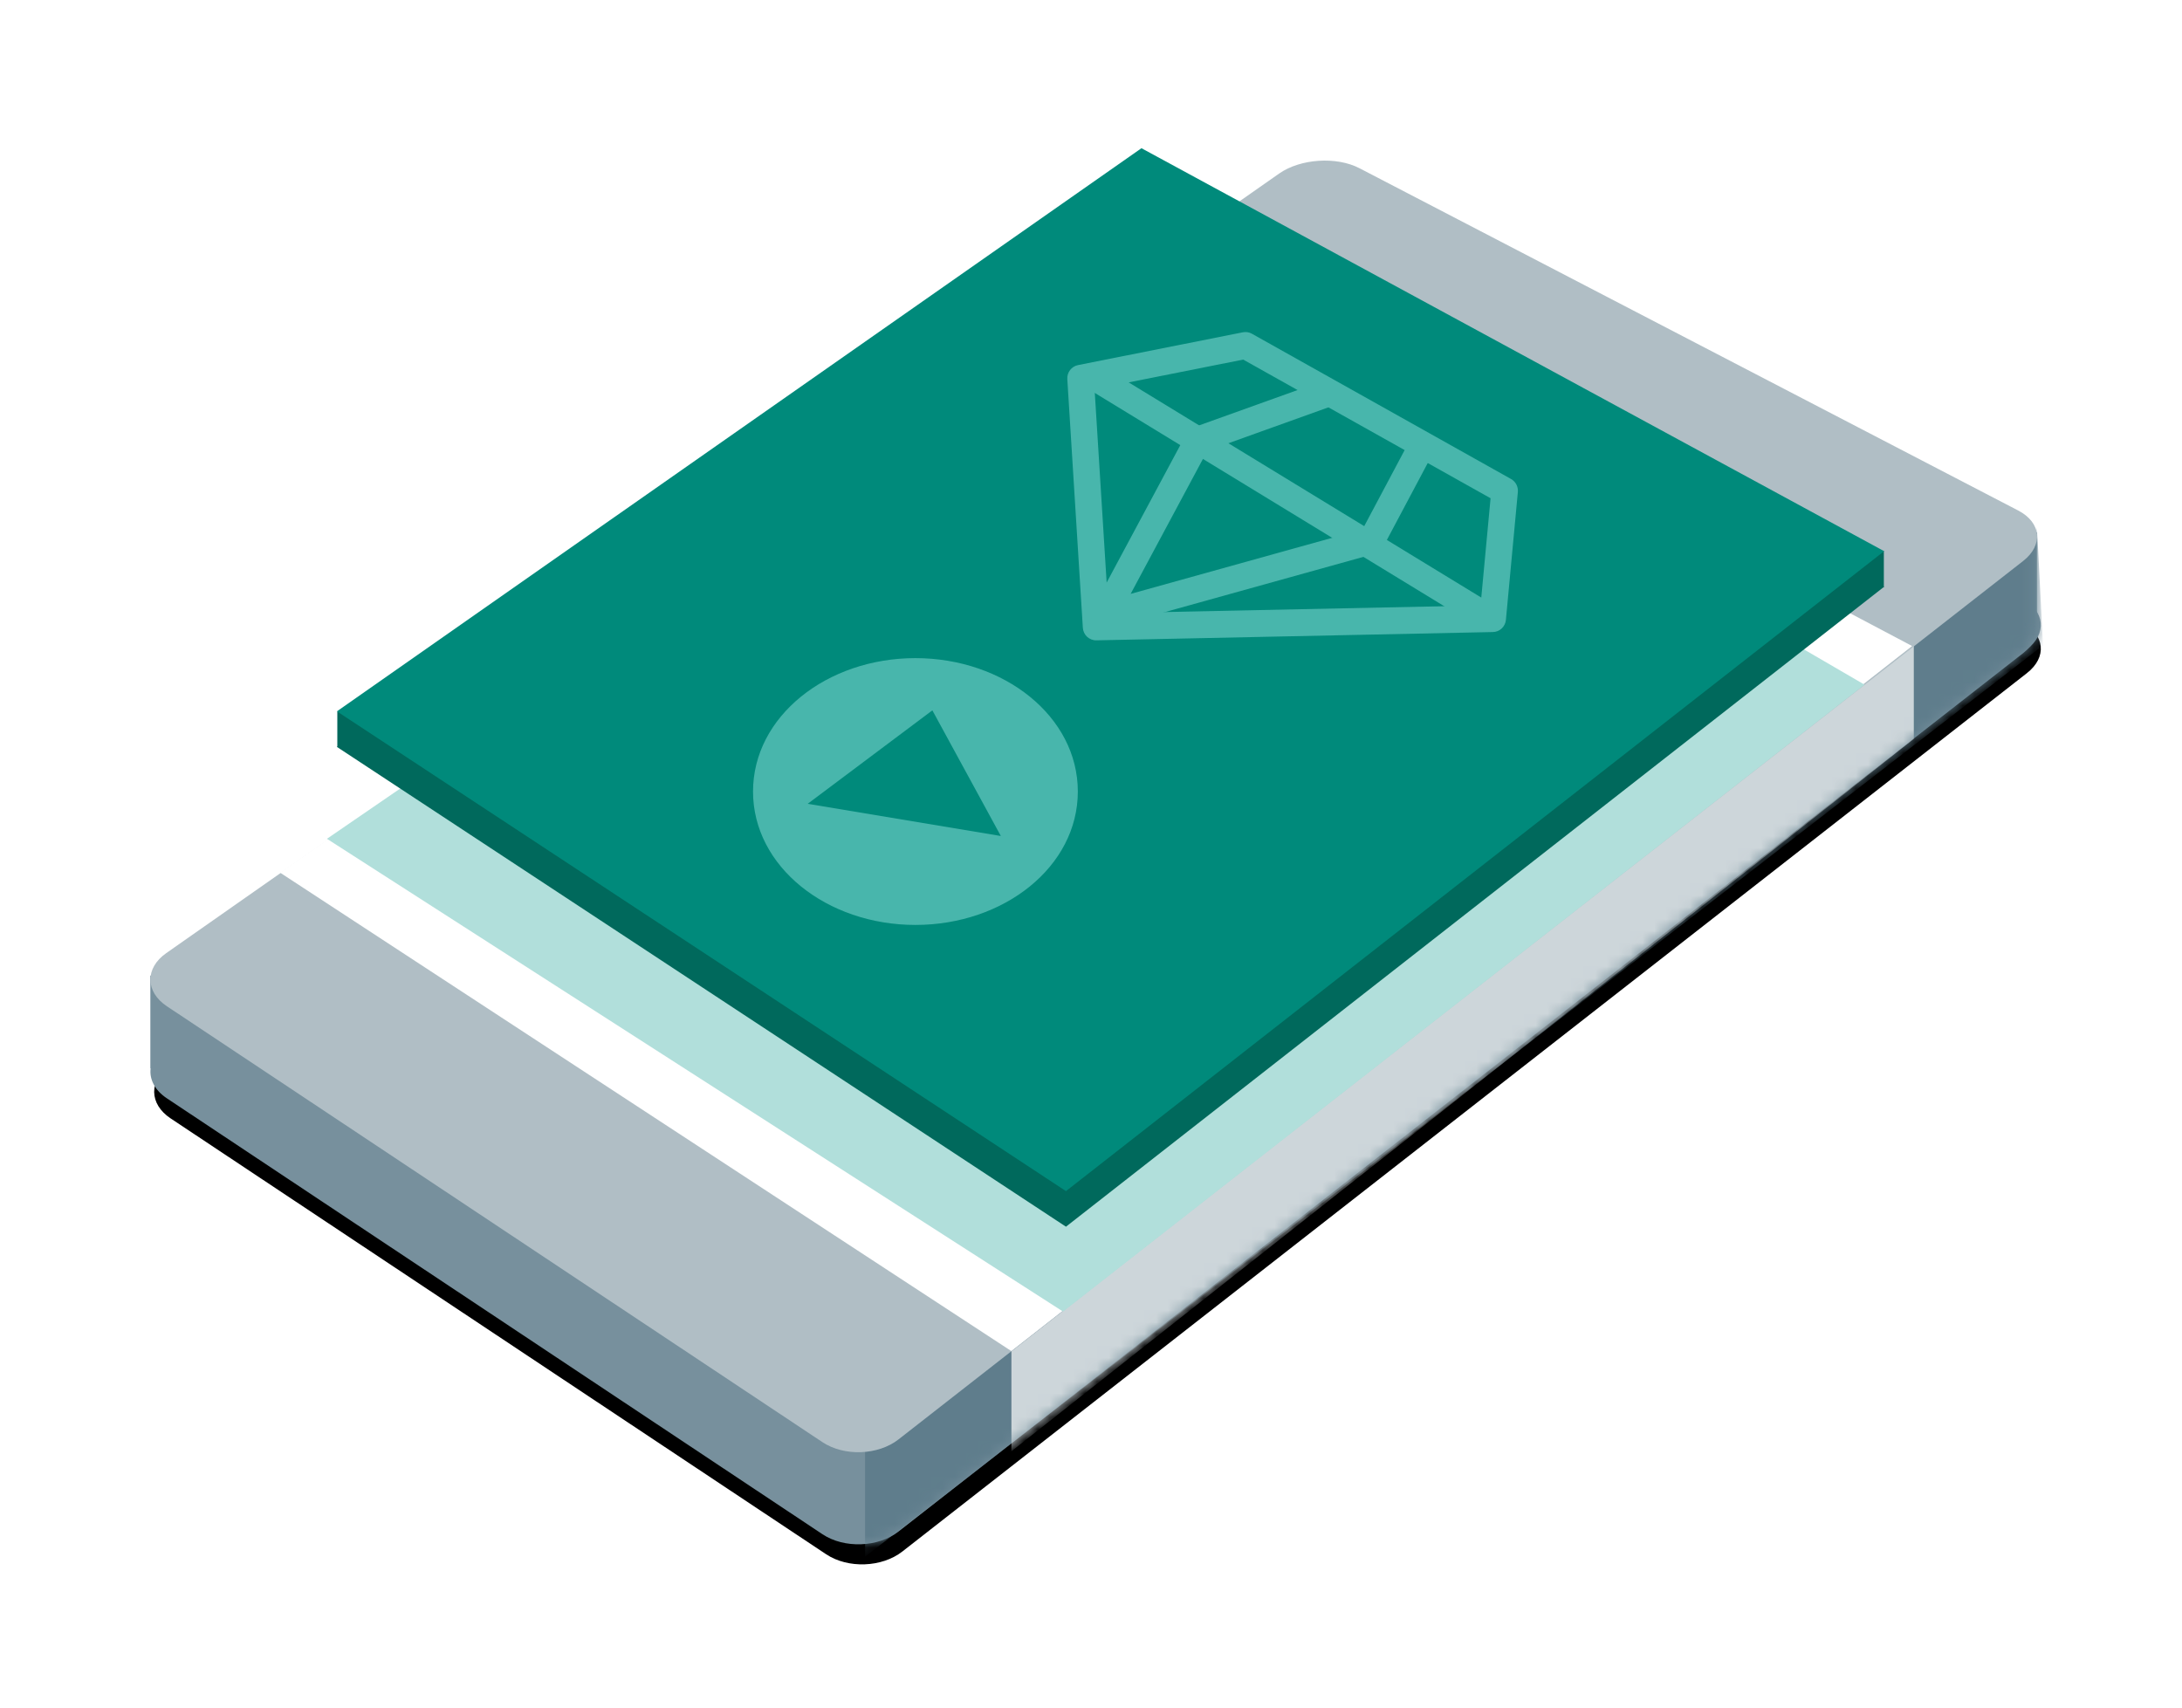 <svg xmlns="http://www.w3.org/2000/svg" xmlns:xlink="http://www.w3.org/1999/xlink" width="184" height="144" viewBox="0 0 184 144">
    <title>banner copy 3</title>
    <defs>
        <path d="M96.18 29.093c1.796-1.26 4.83-1.46 6.775-.45l55.55 28.865c1.946 1.01 2.133 2.916.416 4.258l-94.836 74.078c-1.716 1.34-4.576 1.45-6.413.23L2.386 99.313c-1.826-1.216-1.85-3.22-.053-4.48" id="b"/>
        <filter x="-50%" y="-50%" width="200%" height="200%" filterUnits="objectBoundingBox" id="a">
            <feOffset dy="2" in="SourceAlpha" result="shadowOffsetOuter1"/>
            <feGaussianBlur stdDeviation="2" in="shadowOffsetOuter1" result="shadowBlurOuter1"/>
            <feColorMatrix values="0 0 0 0 0.467 0 0 0 0 0.565 0 0 0 0 0.616 0 0 0 1 0" in="shadowBlurOuter1"/>
        </filter>
        <path d="M15.285 57.85L.678 61.28v7.813l.023.014c-.11.906.347 1.834 1.37 2.514l55.285 36.76c1.837 1.222 4.697 1.113 6.413-.228l94.837-74.078c.877-.685 1.257-1.517 1.16-2.3v-7.875l-8.926 2.097L102.64.952c-1.944-1.01-4.98-.81-6.776.45l-80.58 56.447z" id="c"/>
    </defs>
    <g fill="none" fill-rule="evenodd">
        <g transform="translate(12 -7)">
            <use fill="#000" filter="url(#a)" xlink:href="#b"/>
            <use fill="#77909D" xlink:href="#b"/>
        </g>
        <g transform="translate(12 21)">
            <mask id="d" fill="#fff">
                <use xlink:href="#c"/>
            </mask>
            <use fill="#77909D" xlink:href="#c"/>
            <path fill="#5F7D8C" mask="url(#d)" d="M60.95 100.567v9.705l99.33-76.847-.51-9.953"/>
            <path fill="#CDD6DA" mask="url(#d)" d="M73.29 92.95v8.434l76.094-60.072v-7.94"/>
        </g>
        <path d="M107.864 14.636c1.796-1.258 4.832-1.46 6.775-.45l55.55 28.866c1.946 1.01 2.133 2.916.415 4.257l-94.837 74.077c-1.716 1.34-4.576 1.45-6.413.23L14.07 84.856c-1.827-1.215-1.85-3.22-.053-4.478" fill="#B0BEC5"/>
        <path fill="#FFF" d="M98.39 21.26l62.853 33.22-75.963 59.454-61.656-40.34"/>
        <path fill="#B1DFDB" d="M97.33 22.883l59.9 34.855-67.587 52.867-62.073-39.87"/>
        <g>
            <path fill="#00695C" d="M96.255 15.498l62.627 33.982-68.993 53.967-61.477-40.46"/>
            <path fill="#00695C" d="M28.445 60l130.413-13.55v3.056L28.445 63"/>
            <path fill="#008A7B" d="M96.255 12.498l62.627 33.982-68.993 53.967-61.477-40.46"/>
            <path d="M77.194 78c7.47 0 13.695-4.914 13.695-11.25S84.663 55.5 77.193 55.5 63.5 60.414 63.5 66.75 69.725 78 77.194 78z" fill="#48B6AC" fill-rule="nonzero"/>
            <g fill-rule="nonzero" fill="#48B6AC">
                <path d="M90.002 31.97l1.31 20.968c.038.606.54 1.074 1.142 1.062l33.44-.7c.57-.01 1.04-.452 1.094-1.025l1.007-10.783c.042-.448-.183-.878-.572-1.097l-21.857-12.253c-.23-.13-.5-.172-.76-.12l-13.9 2.766c-.553.11-.94.616-.904 1.183zm14.835-1.645l20.857 11.692-.845 9.04-31.368.655-1.18-18.893 12.535-2.495z"/>
                <path d="M102.01 37.637l-.606.525.403-.144.203-.38zm-6.668 12.446l6.465-12.065 10.845-3.893-.744-2.125-11.25 4.037c-.258.093-.474.28-.605.525l-7.915 14.77c-.468.874.328 1.89 1.274 1.626l22.532-6.268c.293-.082.54-.282.685-.553L121 37.91l-1.96-1.067-4.146 7.8-19.552 5.44z"/>
                <path d="M92 32.942L124.866 53 126 51.058 93.134 31"/>
            </g>
        </g>
        <path fill="#008A7B" d="M68.11 67.784l10.513-7.88L84.397 70.5"/>
    </g>
</svg>